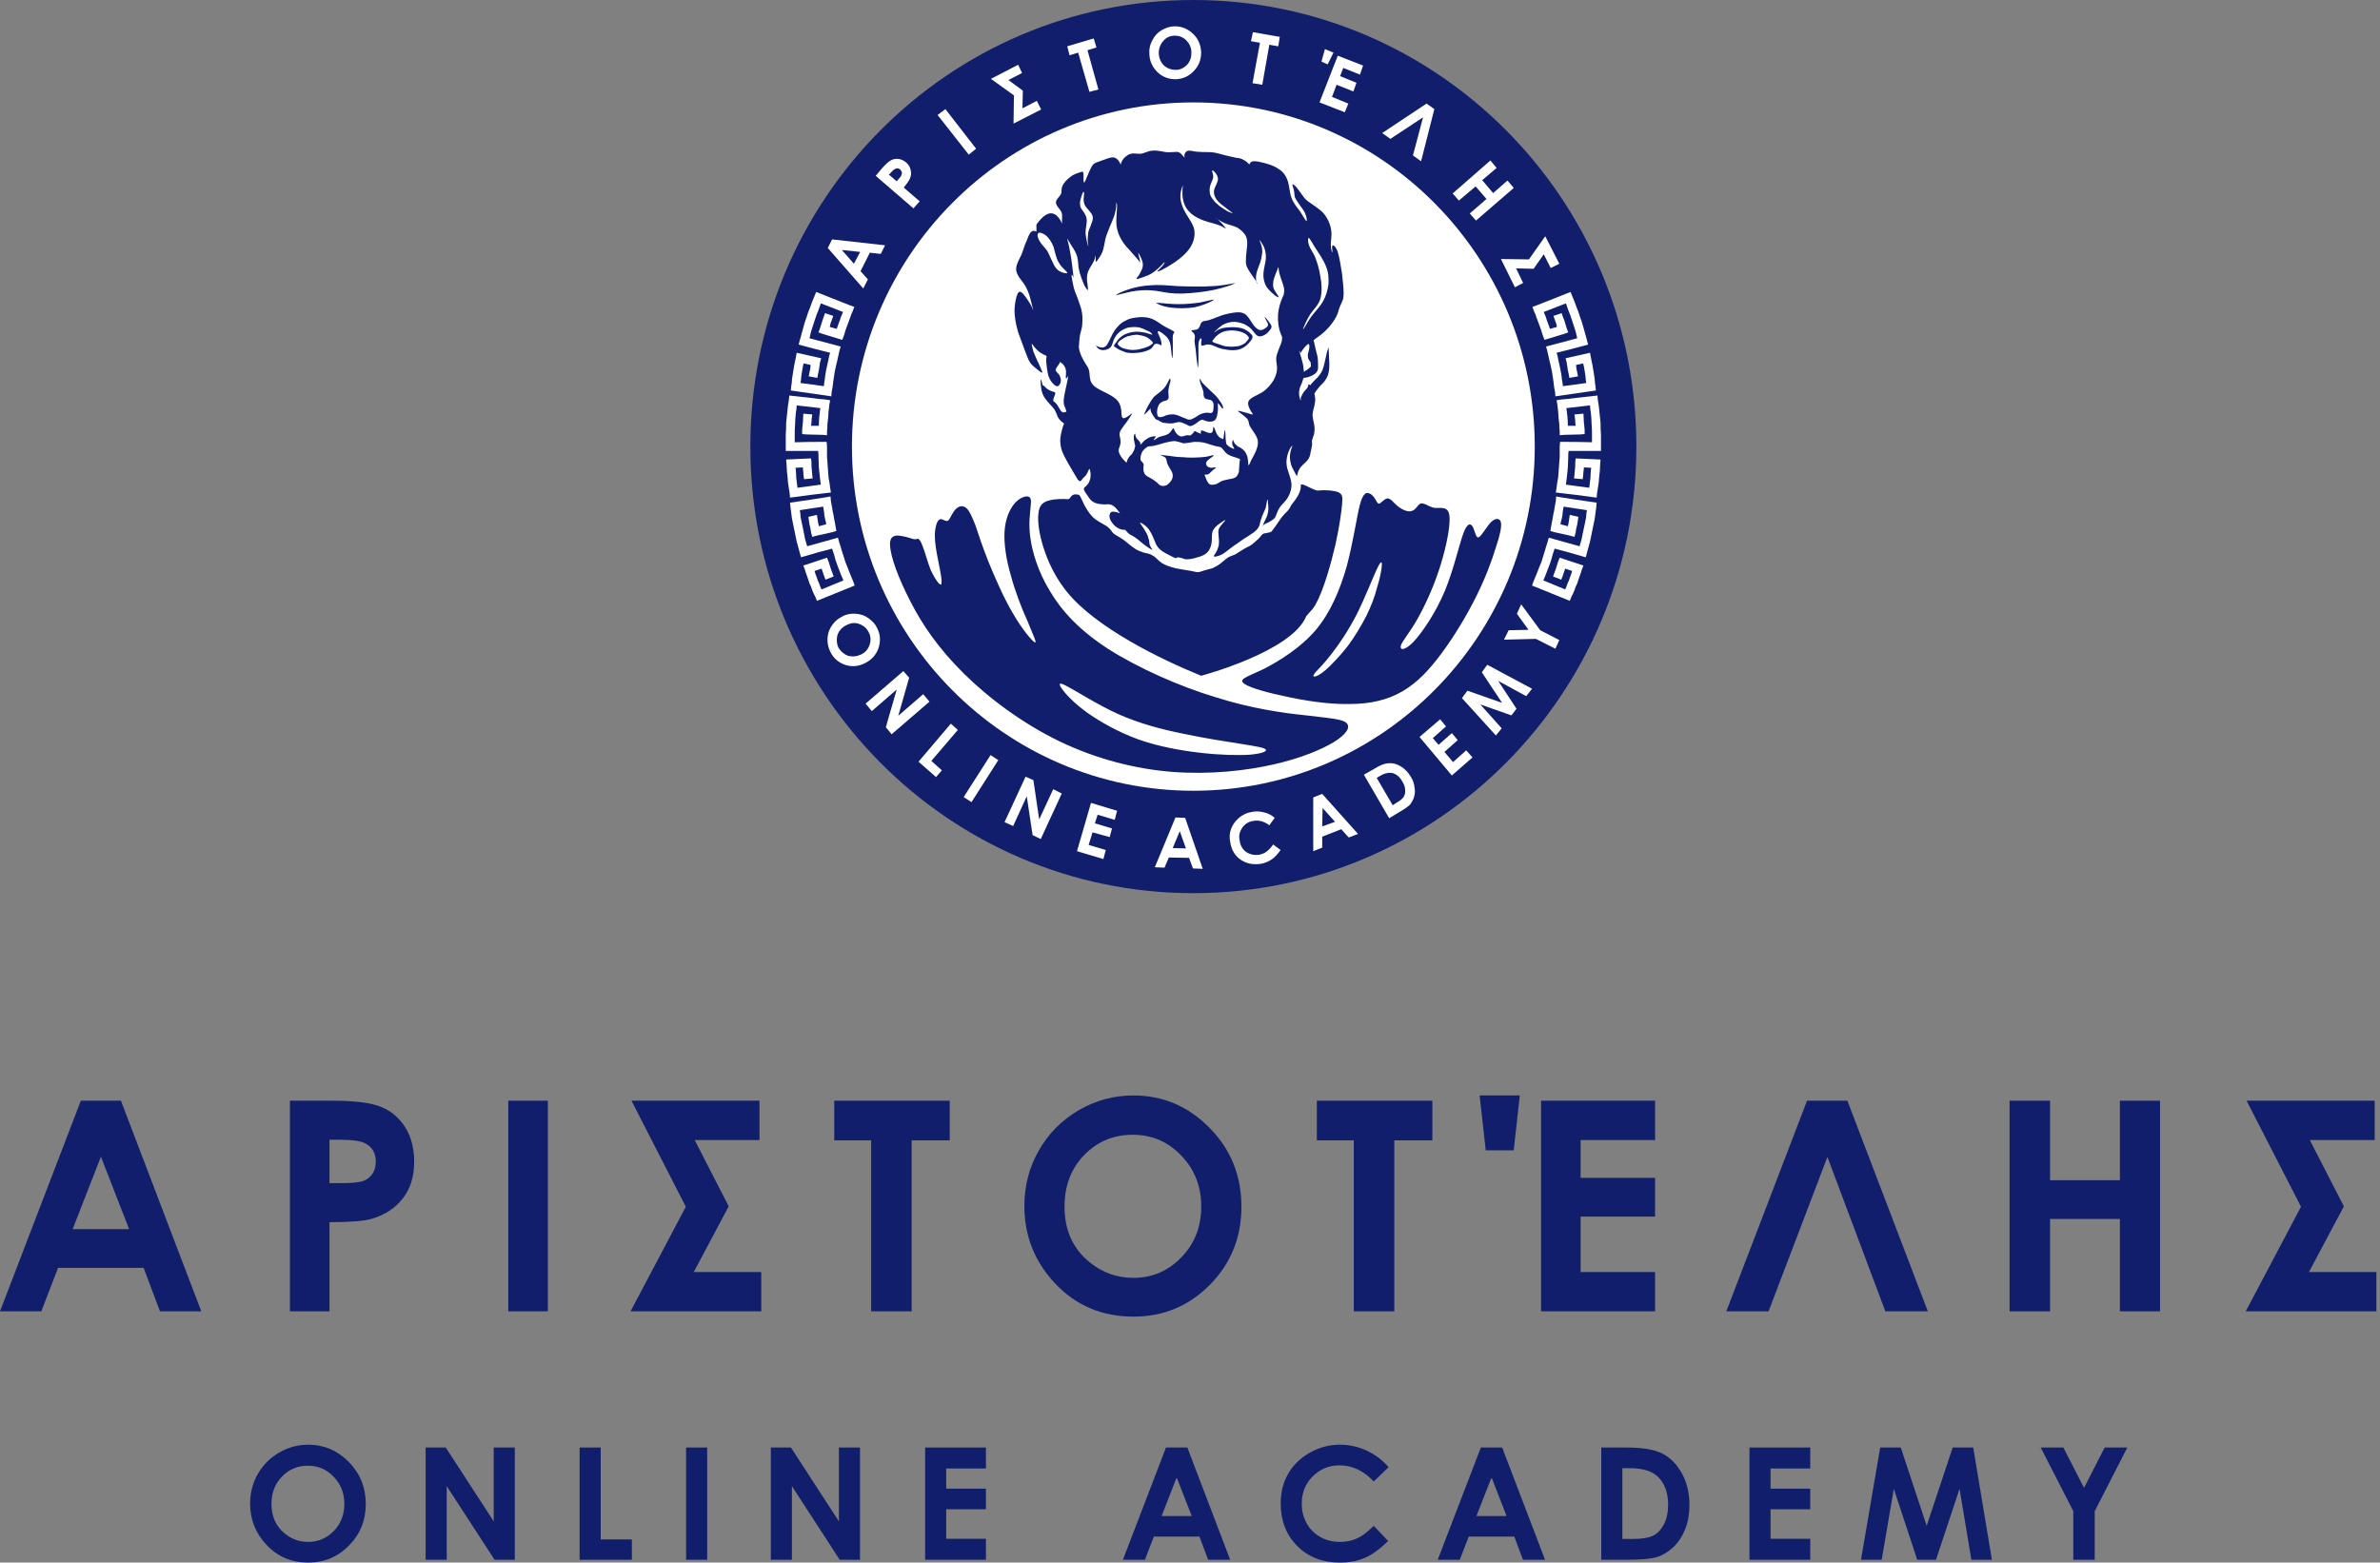 <svg width="166" height="109" viewBox="0 0 166 109" fill="none" xmlns="http://www.w3.org/2000/svg">
<rect x="0" y="0" width="166" height="109" fill="#808080" stroke="none"/>
<path d="M83.234 57.023C97.406 57.023 108.895 45.44 108.895 31.152C108.895 16.864 97.406 5.281 83.234 5.281C69.062 5.281 57.574 16.864 57.574 31.152C57.574 45.44 69.062 57.023 83.234 57.023Z" fill="white"/>
<path fill-rule="evenodd" clip-rule="evenodd" d="M83.234 0C100.288 0 114.133 13.935 114.133 31.152C114.133 48.346 100.288 62.304 83.234 62.304C66.157 62.304 52.335 48.346 52.335 31.152C52.335 13.935 66.157 0 83.234 0ZM83.234 7.144C96.375 7.144 107.047 17.903 107.047 31.152C107.047 44.401 96.375 55.16 83.234 55.16C70.093 55.16 59.421 44.401 59.421 31.152C59.421 17.903 70.093 7.144 83.234 7.144Z" fill="#111E6C"/>
<path fill-rule="evenodd" clip-rule="evenodd" d="M76.421 24.063C76.421 24.063 76.475 24.173 76.557 24.283C76.666 24.365 76.825 24.448 76.988 24.42C77.152 24.42 77.342 24.338 77.451 24.228C77.533 24.145 77.56 24.063 77.615 23.898C77.669 23.706 77.778 23.459 77.969 23.267C78.132 23.079 78.4 22.942 78.645 22.859C78.918 22.805 79.19 22.805 79.408 22.832C79.648 22.887 79.839 22.969 79.975 23.052C80.138 23.102 80.248 23.184 80.302 23.239C80.356 23.294 80.384 23.349 80.356 23.349C80.329 23.349 80.22 23.294 80.084 23.267C79.948 23.212 79.757 23.184 79.571 23.157C79.353 23.13 79.135 23.13 78.89 23.184C78.645 23.239 78.4 23.322 78.237 23.459C78.05 23.596 77.914 23.761 77.86 23.871C77.778 23.981 77.669 24.09 77.696 24.145C77.724 24.173 77.86 24.283 77.969 24.338C78.105 24.42 78.318 24.502 78.536 24.585C78.754 24.635 79.081 24.635 79.353 24.608C79.626 24.585 79.948 24.502 80.166 24.393C80.411 24.283 80.438 24.063 80.547 24.008C80.656 23.953 80.738 23.981 80.792 24.008C80.874 24.008 80.928 24.063 80.956 24.09C81.01 24.09 81.01 24.09 81.01 23.981C81.01 23.898 80.983 23.733 80.901 23.541C80.819 23.349 80.683 23.102 80.792 23.102C80.874 23.079 81.142 23.294 81.36 23.486C81.55 23.706 81.632 23.898 81.659 24.2C81.85 26.168 81.795 23.816 81.795 23.541C81.795 23.294 81.877 23.239 81.904 23.184C81.904 23.13 81.85 23.102 81.714 23.024C81.605 22.969 81.387 22.859 81.142 22.722C80.901 22.557 80.629 22.365 80.384 22.255C80.111 22.145 79.893 22.118 79.571 22.118C79.244 22.145 78.836 22.173 78.509 22.365C78.182 22.503 77.914 22.805 77.724 23.079C77.533 23.377 77.424 23.679 77.315 23.871C77.206 24.09 77.124 24.173 76.988 24.228C76.852 24.255 76.689 24.228 76.584 24.173C76.475 24.145 76.421 24.063 76.421 24.063ZM94.828 35.285C94.61 36.191 94.369 37.861 93.933 39.499C93.47 41.115 92.821 42.703 91.759 43.962C90.701 45.197 89.235 46.099 88.178 46.648C87.115 47.165 86.466 47.33 86.684 47.605C86.902 47.879 88.041 48.236 89.453 48.533C90.892 48.863 92.603 49.138 94.097 49.11C95.563 49.11 96.784 48.836 97.842 48.209C98.872 47.605 99.716 46.703 100.583 45.522C101.455 44.346 102.322 42.895 102.976 41.582C103.625 40.268 104.06 39.092 104.333 38.186C104.632 37.312 104.741 36.735 104.687 36.438C104.605 36.136 104.333 36.108 104.006 36.41C103.706 36.708 103.352 37.367 103.139 37.477C102.948 37.559 102.894 37.12 102.758 36.818C102.622 36.516 102.376 36.383 102.077 37.175C101.782 37.971 101.4 39.692 100.774 41.225C100.125 42.758 99.199 44.126 98.577 44.785C97.951 45.417 97.624 45.362 97.706 45.032C97.814 44.703 98.305 44.154 98.822 43.252C99.335 42.351 99.907 41.142 100.343 39.829C100.774 38.543 101.074 37.175 101.101 36.41C101.155 35.642 100.91 35.477 100.665 35.449C100.447 35.394 100.179 35.477 99.907 35.394C99.635 35.312 99.308 35.065 99.09 35.12C98.877 35.202 98.768 35.559 98.468 35.642C98.196 35.751 97.76 35.532 97.46 35.285C97.165 35.037 97.002 34.767 96.784 34.767C96.593 34.767 96.376 35.037 96.239 35.12C96.103 35.175 96.049 35.037 95.94 34.85C95.835 34.658 95.672 34.465 95.481 34.41C95.291 34.328 95.046 34.41 94.828 35.285ZM96.049 39.664C95.754 40.296 95.209 41.692 94.637 42.84C94.042 43.989 93.416 44.923 92.876 45.605C92.358 46.291 91.922 46.703 91.732 46.918C91.541 47.165 91.596 47.193 91.705 47.193C91.841 47.165 92.059 47.083 92.467 46.73C92.876 46.373 93.47 45.742 93.988 45.087C94.501 44.401 94.936 43.664 95.291 42.978C95.645 42.268 95.89 41.609 96.049 40.978C96.239 40.378 96.348 39.829 96.376 39.499C96.403 39.175 96.348 39.037 96.049 39.664ZM71.886 35.312C71.859 35.779 71.723 36.438 71.859 37.477C71.995 38.488 72.399 39.884 73.243 41.252C74.056 42.621 75.277 43.962 77.315 45.28C79.38 46.593 82.258 47.879 84.809 48.643C87.333 49.44 89.535 49.742 91.11 49.902C92.685 50.094 93.606 50.149 93.906 50.424C94.233 50.726 93.906 51.22 93.035 51.764C92.168 52.286 90.756 52.886 88.827 53.325C86.875 53.764 84.428 54.039 81.823 53.847C79.217 53.655 76.448 52.941 73.892 51.709C71.341 50.478 68.954 48.698 67.215 46.973C65.45 45.225 64.31 43.554 63.493 41.939C62.653 40.323 62.109 38.818 62.081 38.049C62.027 37.312 62.517 37.312 62.898 37.394C63.307 37.449 63.575 37.587 63.765 37.614C63.929 37.642 63.956 37.559 64.038 37.587C64.12 37.614 64.228 37.751 64.365 38.131C64.528 38.543 64.691 39.202 64.932 39.802C65.204 40.378 65.558 40.873 65.64 40.763C65.749 40.625 65.586 39.856 65.45 39.175C65.313 38.488 65.204 37.889 65.204 37.394C65.204 36.873 65.313 36.465 65.45 36.301C65.586 36.136 65.749 36.246 65.885 36.301C66.021 36.355 66.103 36.383 66.212 36.218C66.321 36.053 66.453 35.724 66.671 35.504C66.861 35.312 67.133 35.23 67.379 35.422C67.597 35.587 67.787 36.026 68.028 36.626C68.246 37.257 68.491 38.049 68.927 39.147C69.385 40.268 70.011 41.719 70.665 42.813C71.314 43.934 71.995 44.73 72.186 44.813C72.345 44.895 72.05 44.264 71.668 43.335C71.26 42.433 70.801 41.252 70.502 40.131C70.175 39.01 70.011 37.916 70.066 37.065C70.12 36.218 70.393 35.587 70.719 35.175C71.042 34.767 71.45 34.603 71.668 34.63C71.913 34.658 71.941 34.877 71.886 35.312ZM74.492 47.907C75.173 48.264 76.557 49.165 78.023 49.824C79.489 50.478 81.064 50.89 82.585 51.192C84.106 51.517 85.595 51.737 86.63 51.902C87.633 52.066 88.178 52.149 88.287 52.286C88.368 52.423 88.014 52.561 87.197 52.643C86.385 52.698 85.082 52.671 83.67 52.506C82.286 52.341 80.765 52.066 79.38 51.572C77.969 51.055 76.716 50.341 75.794 49.687C74.9 49.028 74.356 48.451 74.083 48.071C73.811 47.687 73.811 47.522 74.492 47.907ZM74.464 34.822C74.138 34.795 73.625 34.795 73.189 34.905C72.78 35.01 72.481 35.202 72.426 35.834C72.345 36.465 72.535 37.532 72.889 38.516C73.243 39.527 73.756 40.461 74.41 41.28C76.448 43.801 81.01 46.016 83.779 47.138C83.779 47.138 90.102 45.467 91.11 42.978C91.192 42.895 91.246 42.813 91.328 42.73C91.464 42.593 91.596 42.433 91.732 42.213C92.304 41.225 92.821 39.367 93.144 37.994C93.443 36.626 93.552 35.751 93.606 35.202C93.661 34.658 93.634 34.465 93.334 34.328C93.035 34.218 92.467 34.163 91.977 34.218C91.65 34.273 90.701 33.559 90.729 33.861C90.756 34.52 90.102 35.12 90.02 35.312C89.943 35.477 89.862 35.587 89.753 35.697C89.235 36.191 89.181 36.465 88.691 37.065C88.636 37.175 88.15 37.175 88.069 37.257C87.987 37.312 87.932 37.422 87.796 37.559C87.66 37.696 87.469 37.861 87.333 37.971C87.197 38.076 87.115 38.104 86.902 38.214C86.684 38.323 86.385 38.543 86.139 38.68C85.894 38.79 85.731 38.818 85.595 38.927C85.436 39.037 85.272 39.202 85.082 39.339C84.918 39.472 84.728 39.554 84.564 39.637C84.401 39.692 84.237 39.719 84.051 39.774C83.888 39.829 83.67 39.911 83.534 39.911C83.425 39.911 83.371 39.884 83.098 39.829C82.826 39.774 82.367 39.719 81.986 39.637C81.578 39.527 81.251 39.422 81.01 39.257C80.765 39.092 80.629 38.873 80.411 38.763C80.22 38.625 80.002 38.598 79.757 38.543C79.544 38.461 79.272 38.378 79.081 38.214C78.863 38.076 78.672 37.889 78.454 37.724C78.237 37.559 77.996 37.422 77.805 37.312C77.642 37.202 77.56 37.12 77.506 37.01C77.424 36.928 77.397 36.845 77.152 36.68C76.934 36.543 76.53 36.355 76.23 36.081C75.958 35.806 75.767 35.477 75.631 35.23C75.522 34.983 75.44 34.822 75.386 34.712C75.331 34.603 75.304 34.548 75.25 34.52C74.628 34.356 74.71 34.85 74.464 34.822ZM72.753 26.882C72.808 26.882 72.917 27.047 73.08 27.157C73.243 27.267 73.461 27.322 73.543 27.349C73.652 27.404 73.597 27.459 73.57 27.564C73.516 27.674 73.461 27.839 73.461 27.976C73.489 28.003 73.516 28.003 73.543 28.031C73.734 28.196 73.811 28.36 73.892 28.498C73.974 28.635 74.029 28.745 74.165 28.772C74.219 28.772 74.301 28.745 74.383 28.717C74.356 28.58 74.301 28.443 74.247 28.333C74.192 28.196 74.165 28.058 74.219 27.674C74.274 27.322 74.437 26.69 74.519 26.196C74.464 26.305 74.41 26.388 74.383 26.388C74.301 26.443 74.356 26.196 74.356 25.953C74.356 25.733 74.274 25.541 74.11 25.377C74.056 25.322 73.974 25.294 73.92 25.239C73.92 25.267 73.92 25.267 73.92 25.294C73.865 25.431 73.679 25.624 73.652 25.733C73.597 25.843 73.652 25.898 73.734 25.981C73.811 26.058 73.92 26.168 73.947 26.305C74.001 26.415 74.001 26.553 73.974 26.69C73.92 26.8 73.865 26.937 73.761 26.937C73.679 26.965 73.57 26.882 73.461 26.772C73.352 26.663 73.243 26.525 73.134 26.251C73.053 25.981 72.998 25.569 72.971 25.239C72.971 25.075 72.971 24.937 72.998 24.827C72.753 24.718 72.535 24.608 72.372 24.448C72.131 24.228 71.995 23.981 71.968 23.981C71.941 23.981 71.995 24.255 72.077 24.53C72.186 24.8 72.317 25.102 72.454 25.377C72.562 25.651 72.699 25.898 72.699 25.981C72.671 26.035 72.535 25.926 72.372 25.788C72.213 25.651 71.995 25.514 71.832 25.267C71.695 25.047 71.587 24.718 71.45 24.365C71.314 23.981 71.151 23.569 71.015 23.184C70.906 22.805 70.829 22.475 70.801 22.173C70.747 21.843 70.747 21.518 70.801 21.162C70.851 20.832 70.933 20.503 71.042 20.393C71.178 20.283 71.314 20.42 71.478 20.64C71.668 20.887 71.859 21.189 71.968 21.409C72.05 21.596 72.077 21.706 72.05 21.569C72.022 21.464 71.941 21.107 71.859 20.805C71.777 20.475 71.641 20.173 71.505 19.93C71.369 19.711 71.205 19.519 71.069 19.326C70.96 19.134 70.851 18.942 70.878 18.722C70.878 18.507 71.015 18.233 71.096 18.068C71.178 17.876 71.26 17.766 71.314 17.574C71.396 17.381 71.45 17.107 71.614 16.782C71.723 16.535 71.859 15.931 72.267 16.15C72.322 16.178 72.267 15.684 72.295 15.656C73.134 14.48 73.706 14.782 74.083 15.606C74.056 15.386 74.083 15.221 74.083 15.084C74.083 14.919 74.056 14.809 73.947 14.645C73.815 14.48 73.625 14.26 73.652 14.1C73.652 13.908 73.892 13.743 73.974 13.578C74.083 13.414 74.001 13.249 74.083 13.029C74.165 12.782 74.41 12.512 74.682 12.32C74.927 12.128 75.2 12.073 75.331 12.018C75.495 11.963 75.549 11.935 75.577 12.128C75.577 12.347 75.549 12.782 75.631 12.727C75.713 12.645 75.903 12.073 76.067 11.771C76.203 11.469 76.285 11.414 76.475 11.331C76.693 11.249 76.988 11.144 77.233 11.061C77.478 10.979 77.615 10.951 77.778 11.006C77.942 11.089 78.105 11.276 78.159 11.496C78.187 11.359 78.264 11.194 78.346 11.089C78.454 10.951 78.591 10.869 78.7 10.787C78.836 10.732 78.945 10.704 79.081 10.704C79.217 10.704 79.38 10.732 79.544 10.732C79.68 10.704 79.784 10.677 79.921 10.622C80.057 10.567 80.22 10.512 80.384 10.512C80.547 10.485 80.738 10.512 80.928 10.54C81.119 10.567 81.278 10.622 81.496 10.622C81.714 10.622 81.959 10.595 82.122 10.595C82.286 10.622 82.367 10.704 82.531 10.896C82.558 10.924 82.612 10.979 82.64 11.006C82.612 10.979 82.612 10.924 82.612 10.869C82.585 10.787 82.667 10.649 82.717 10.595C82.799 10.512 82.88 10.512 83.044 10.512C83.207 10.54 83.425 10.595 83.697 10.595C83.97 10.622 84.265 10.595 84.537 10.622C84.809 10.649 85.082 10.732 85.381 10.814C85.676 10.896 86.003 10.951 86.221 11.006C86.439 11.034 86.548 11.034 86.766 11.171C86.875 11.222 87.011 11.331 87.143 11.469C87.17 11.414 87.197 11.359 87.224 11.331C87.333 11.222 87.551 11.222 87.905 11.304C88.287 11.386 88.799 11.524 89.153 11.771C89.535 11.99 89.725 12.32 89.834 12.677C89.943 13.029 89.943 13.441 90.079 13.798C90.211 14.182 90.484 14.48 90.701 14.782C90.892 15.084 91.055 15.386 91.11 15.414C91.164 15.468 91.164 15.249 91.083 15.029C91.028 14.809 90.865 14.59 90.701 14.37C90.565 14.155 90.402 13.963 90.32 13.771C90.266 13.606 90.293 13.441 90.238 13.249C90.211 13.084 90.102 12.864 90.157 12.864C90.211 12.837 90.402 13.002 90.565 13.249C90.756 13.469 90.892 13.771 91.192 14.018C91.519 14.26 91.95 14.507 92.276 14.837C92.603 15.194 92.794 15.661 92.849 16.068C92.903 16.452 92.821 16.754 92.821 17.056C92.821 17.354 92.903 17.628 92.93 17.601C92.957 17.574 92.876 17.244 92.93 17.139C92.985 17.056 93.171 17.189 93.307 17.574C93.416 17.931 93.525 18.562 93.606 19.107C93.661 19.656 93.716 20.123 93.716 20.448C93.716 20.777 93.661 20.942 93.579 21.107C93.525 21.244 93.443 21.381 93.389 21.573C93.334 21.761 93.28 21.981 93.089 22.283C92.93 22.557 92.631 22.914 92.331 23.184C92.086 23.404 91.814 23.569 91.623 23.733C91.705 24.145 91.868 24.772 91.895 24.882C91.922 24.992 91.95 25.651 91.922 25.761C91.895 25.898 91.786 26.063 91.568 26.168C91.382 26.278 91.083 26.36 90.919 26.36C90.892 26.415 90.892 26.47 90.865 26.525C90.81 26.745 90.701 26.91 90.647 27.102C90.593 27.322 90.593 27.569 90.647 27.729C90.674 27.894 90.729 27.921 90.729 27.921C90.756 27.921 90.701 27.839 90.729 27.729C90.783 27.591 90.865 27.459 90.947 27.322C91.055 27.212 91.164 27.102 91.219 26.992C91.246 26.882 91.246 26.772 91.328 26.827C91.355 26.855 91.355 26.855 91.382 26.882C91.437 26.8 91.491 26.745 91.541 26.69C91.677 26.553 91.732 26.47 91.868 26.36C91.977 26.223 92.14 26.063 92.249 25.788C92.358 25.514 92.413 25.129 92.494 24.827C92.549 24.53 92.631 24.31 92.658 24.255C92.685 24.2 92.658 24.338 92.685 24.608C92.685 24.91 92.74 25.349 92.712 25.678C92.685 26.035 92.603 26.278 92.467 26.47C92.358 26.663 92.195 26.8 92.059 26.937C91.922 27.102 91.786 27.267 91.677 27.459C91.732 27.701 91.759 27.921 91.705 28.141C91.677 28.388 91.568 28.635 91.546 28.91C91.546 29.18 91.65 29.482 91.677 29.729C91.705 29.976 91.677 30.168 91.65 30.305C91.596 30.47 91.541 30.575 91.519 30.685C91.491 30.795 91.519 30.877 91.519 31.015C91.491 31.18 91.464 31.344 91.409 31.564C91.382 31.756 91.328 31.948 91.192 32.108C91.055 32.273 90.865 32.41 90.729 32.575C90.62 32.713 90.538 32.877 90.511 33.015C90.484 33.124 90.484 33.207 90.429 33.179C90.402 33.124 90.32 32.987 90.238 32.822C90.157 32.658 90.052 32.493 90.025 32.301C89.971 32.081 89.943 31.811 89.998 31.591C90.025 31.372 90.129 31.18 90.129 31.097C90.157 31.042 90.102 31.097 90.025 31.207C89.943 31.344 89.834 31.564 89.78 31.811C89.725 32.054 89.698 32.328 89.78 32.658C89.862 32.96 90.025 33.344 90.075 33.697C90.102 34.053 89.998 34.41 89.834 34.685C89.698 34.932 89.48 35.12 89.317 35.312C89.181 35.504 89.099 35.697 89.045 35.834C88.99 35.971 88.963 36.081 88.881 36.163C88.772 36.273 88.609 36.355 88.477 36.438C88.341 36.493 88.232 36.543 88.15 36.598C88.096 36.653 88.069 36.735 88.069 36.68C88.096 36.653 88.123 36.516 88.205 36.355C88.287 36.191 88.395 35.998 88.423 35.806C88.477 35.614 88.477 35.422 88.45 35.202C88.45 35.015 88.423 34.822 88.395 34.85C88.368 34.905 88.341 35.175 88.287 35.394C88.232 35.587 88.15 35.697 88.096 35.861C88.014 36.026 87.96 36.218 87.905 36.383C87.878 36.543 87.851 36.68 87.769 36.79C87.715 36.9 87.606 37.01 87.469 37.12C87.361 37.202 87.224 37.285 87.065 37.394C86.875 37.504 86.657 37.642 86.33 37.889C85.976 38.104 85.572 38.461 85.272 38.653C84.946 38.818 84.755 38.845 84.673 38.818C84.619 38.79 84.701 38.708 84.782 38.598C84.864 38.461 84.946 38.268 85 38.076C85.027 37.889 85.027 37.669 85 37.449C85 37.257 84.946 37.065 85 36.928C85.055 36.763 85.191 36.626 85.3 36.493C85.409 36.383 85.49 36.273 85.436 36.273C85.381 36.301 85.191 36.438 85 36.571C84.809 36.708 84.646 36.873 84.564 37.092C84.51 37.312 84.537 37.587 84.51 37.834C84.483 38.076 84.401 38.268 84.292 38.433C84.188 38.571 84.079 38.653 83.915 38.735C83.752 38.818 83.534 38.873 83.343 38.927C83.234 38.955 83.153 38.982 83.098 38.982C83.016 39.01 82.935 39.01 82.853 39.01C82.799 39.01 82.744 39.01 82.667 39.01C82.585 38.982 82.504 38.955 82.422 38.927C82.313 38.9 82.177 38.873 82.122 38.873C82.068 38.9 82.068 38.955 81.986 38.927C81.877 38.9 81.686 38.79 81.469 38.68C81.251 38.571 81.01 38.433 80.847 38.268C80.683 38.104 80.602 37.916 80.52 37.696C80.438 37.504 80.356 37.285 80.248 37.12C80.166 36.955 80.057 36.818 79.893 36.68C79.734 36.543 79.517 36.41 79.517 36.493C79.544 36.543 79.762 36.818 79.893 37.065C80.057 37.312 80.084 37.504 80.138 37.669C80.166 37.861 80.166 37.998 80.248 38.131C80.302 38.268 80.438 38.378 80.356 38.351C80.275 38.323 80.03 38.159 79.839 38.021C79.653 37.889 79.517 37.751 79.38 37.642C79.244 37.532 79.108 37.449 78.972 37.367C78.836 37.312 78.727 37.23 78.645 37.147C78.591 37.092 78.536 37.01 78.509 36.982C78.482 36.955 78.454 36.955 78.373 36.955C78.296 36.955 78.132 36.928 77.942 36.818C77.751 36.708 77.56 36.493 77.451 36.273C77.342 36.053 77.37 35.806 77.506 35.724C77.615 35.642 77.833 35.724 77.969 35.751C78.105 35.806 78.132 35.834 78.078 35.751C78.023 35.669 77.86 35.449 77.724 35.34C77.56 35.202 77.397 35.175 77.288 35.175C77.152 35.175 77.043 35.202 76.879 35.175C76.693 35.175 76.421 35.12 76.257 35.015C76.067 34.905 75.985 34.767 75.876 34.603C75.767 34.438 75.631 34.273 75.604 34.163C75.577 34.053 75.631 33.999 75.74 33.916C75.822 33.834 75.931 33.724 75.985 33.564C76.067 33.399 76.067 33.207 76.067 33.015C76.04 32.85 76.012 32.685 75.985 32.713C75.931 32.74 75.876 32.932 75.794 33.07C75.713 33.207 75.631 33.262 75.549 33.344C75.468 33.426 75.413 33.536 75.363 33.564C75.309 33.587 75.254 33.536 75.173 33.454C75.118 33.344 75.009 33.207 74.927 33.042C74.819 32.85 74.682 32.63 74.492 32.301C74.301 31.948 74.029 31.509 73.974 31.042C73.897 30.58 74.029 30.113 74.138 29.756C74.165 29.674 74.192 29.591 74.219 29.537C74.083 29.454 73.92 29.317 73.815 29.152C73.706 28.965 73.679 28.745 73.516 28.525C73.325 28.278 73.053 28.031 72.889 27.784C72.726 27.569 72.671 27.349 72.617 27.074C72.59 26.827 72.562 26.498 72.59 26.47C72.617 26.443 72.671 26.663 72.726 26.882H72.753ZM83.942 27.404C83.942 27.294 83.888 27.184 83.834 27.02C83.779 26.882 83.725 26.745 83.697 26.635C83.67 26.498 83.67 26.415 83.697 26.415C83.697 26.415 83.752 26.525 83.834 26.663C83.915 26.772 84.079 26.91 84.237 27.074C84.401 27.239 84.591 27.404 84.755 27.564C84.891 27.701 85 27.839 85.082 27.976C85.191 28.113 85.272 28.278 85.3 28.36C85.327 28.47 85.3 28.498 85.272 28.498C85.218 28.47 85.163 28.388 85.109 28.305C85.055 28.223 85 28.168 84.946 28.113C84.946 28.278 84.946 28.443 84.946 28.635C84.918 28.827 84.891 29.125 84.755 29.289C84.619 29.427 84.401 29.427 84.237 29.399C84.079 29.372 83.997 29.317 83.915 29.289C83.834 29.262 83.779 29.289 83.643 29.372C83.507 29.482 83.289 29.646 83.125 29.701C82.989 29.756 82.907 29.701 82.771 29.619C82.635 29.564 82.476 29.482 82.34 29.454C82.204 29.427 82.095 29.454 82.013 29.482C81.904 29.509 81.795 29.537 81.632 29.537C81.469 29.537 81.251 29.509 81.092 29.482C80.956 29.427 80.874 29.372 80.792 29.317C80.683 29.289 80.574 29.235 80.52 29.125C80.329 28.855 80.22 28.662 80.248 28.47C80.22 28.498 80.22 28.498 80.193 28.553C80.138 28.608 80.03 28.717 79.948 28.8C79.866 28.882 79.812 28.937 79.812 28.882C79.839 28.827 79.893 28.662 80.002 28.443C80.138 28.223 80.275 27.921 80.493 27.674C80.738 27.459 81.01 27.294 81.196 27.074C81.387 26.855 81.496 26.58 81.55 26.47C81.605 26.36 81.659 26.415 81.632 26.608C81.578 26.8 81.469 27.129 81.496 27.431C81.496 27.729 81.605 27.894 81.196 27.976C81.092 28.003 80.983 28.058 80.874 28.168C80.792 28.278 80.738 28.443 80.71 28.608C80.683 28.8 80.71 28.992 80.792 29.07C80.874 29.125 81.01 29.097 81.174 29.042C81.332 28.965 81.496 28.91 81.686 28.91C81.877 28.882 82.068 28.937 82.258 29.019C82.476 29.097 82.69 29.207 82.853 29.262C83.016 29.289 83.098 29.262 83.234 29.18C83.371 29.125 83.507 29.019 83.643 28.937C83.779 28.855 83.915 28.827 84.051 28.8C84.156 28.772 84.237 28.8 84.346 28.8C84.428 28.827 84.537 28.827 84.591 28.717C84.646 28.608 84.646 28.36 84.646 28.223C84.564 27.591 83.915 28.168 83.942 27.404ZM87.088 32.465C87.115 32.438 87.197 32.301 87.252 32.136C87.333 32.003 87.388 31.866 87.469 31.729C87.551 31.591 87.633 31.399 87.687 31.207C87.742 31.015 87.769 30.795 87.687 30.575C87.606 30.36 87.442 30.141 87.333 29.976C87.224 29.811 87.143 29.701 87.115 29.564C87.088 29.454 87.115 29.317 86.902 29.125C86.711 28.937 86.303 28.69 86.357 28.662C86.439 28.635 86.984 28.827 87.224 28.882C87.469 28.965 87.388 28.882 87.252 28.69C87.143 28.498 86.984 28.196 87.088 27.976C87.224 27.729 87.66 27.591 88.014 27.376C88.368 27.157 88.636 26.827 88.827 26.525C88.99 26.223 89.072 25.953 89.072 25.678C89.072 25.431 88.99 25.184 89.017 24.937C89.045 24.69 89.181 24.42 89.263 24.173C89.371 23.953 89.426 23.761 89.426 23.514C89.344 23.349 89.29 23.184 89.235 22.997C89.126 22.585 89.099 22.063 89.181 21.624C89.263 21.162 89.426 20.805 89.535 20.558C89.589 20.283 89.589 20.123 89.48 19.821C89.399 19.546 89.208 19.134 89.181 18.722C89.181 18.695 89.181 18.667 89.153 18.64C89.126 18.75 89.072 18.86 89.017 18.997C88.908 19.271 88.799 19.546 88.799 19.766C88.772 19.985 88.827 20.146 88.936 20.31C89.017 20.448 89.126 20.612 89.181 20.695C89.208 20.777 89.153 20.75 88.963 20.64C88.799 20.503 88.527 20.283 88.341 20.013C88.178 19.738 88.096 19.409 88.123 19.052C88.15 18.722 88.259 18.37 88.287 18.068C88.314 17.766 88.259 17.546 88.205 17.354C88.15 17.189 88.096 17.084 88.014 16.974C87.96 16.864 87.878 16.754 87.851 16.754C87.851 16.782 87.905 16.919 87.96 17.056C88.014 17.217 88.041 17.409 88.041 17.601C88.014 17.793 87.987 18.013 87.905 18.288C87.823 18.535 87.687 18.832 87.633 19.079C87.578 19.354 87.606 19.573 87.633 19.711C87.687 19.821 87.742 19.848 87.66 19.711C87.578 19.546 87.361 19.244 87.224 19.052C87.088 18.832 87.038 18.777 86.984 18.645C86.929 18.535 86.875 18.37 86.902 18.095C86.902 17.821 86.957 17.464 86.984 17.162C87.011 16.864 86.984 16.645 86.875 16.425C86.739 16.205 86.521 16.013 86.303 15.876C86.058 15.766 85.84 15.711 85.595 15.633C85.354 15.551 85.136 15.414 84.973 15.331C84.837 15.249 84.782 15.194 84.837 15.221C84.891 15.276 85.027 15.386 85.163 15.523C85.3 15.656 85.381 15.793 85.436 15.848C85.518 15.931 85.518 15.958 85.49 15.931C85.436 15.931 85.327 15.848 85.163 15.766C85.027 15.711 84.837 15.633 84.51 15.551C84.21 15.468 83.806 15.359 83.425 15.139C83.044 14.919 82.717 14.59 82.585 14.178C82.449 13.798 82.449 13.331 82.504 12.919C82.476 13.002 82.449 13.084 82.422 13.139C82.286 13.578 82.313 13.935 82.422 14.26C82.531 14.617 82.744 14.947 82.935 15.249C83.125 15.551 83.289 15.821 83.316 16.178C83.343 16.535 83.234 16.974 82.935 17.381C82.608 17.821 82.068 18.233 81.605 18.507C81.169 18.777 80.819 18.942 80.738 18.942C80.656 18.942 80.847 18.805 80.983 18.645C81.142 18.507 81.223 18.343 81.223 18.315C81.223 18.26 81.142 18.343 81.01 18.507C80.847 18.645 80.656 18.86 80.438 18.997C80.22 19.162 79.975 19.244 79.757 19.326C79.571 19.381 79.38 19.464 79.299 19.464C79.244 19.436 79.299 19.354 79.408 19.244C79.489 19.107 79.598 18.915 79.675 18.722C79.73 18.535 79.73 18.343 79.648 18.15C79.571 17.931 79.435 17.683 79.408 17.656C79.353 17.628 79.435 17.821 79.462 17.985C79.517 18.15 79.517 18.288 79.517 18.315C79.517 18.343 79.517 18.288 79.38 18.123C79.244 17.958 78.999 17.683 78.754 17.409C78.509 17.162 78.291 16.892 78.132 16.562C77.969 16.26 77.86 15.876 77.86 15.468C77.86 15.056 77.914 14.59 77.914 14.315C77.887 14.233 77.887 14.155 77.86 14.1C77.86 14.288 77.86 14.507 77.805 14.7C77.724 15.194 77.424 15.711 77.288 16.123C77.124 16.507 77.07 16.754 77.043 16.974C76.988 17.189 76.961 17.409 76.879 17.601C76.798 17.793 76.666 17.985 76.584 18.095C76.503 18.233 76.448 18.315 76.421 18.205C76.421 18.095 76.421 17.821 76.421 17.793C76.421 17.766 76.394 18.013 76.285 18.233C76.176 18.452 76.012 18.667 75.903 18.915C75.822 19.134 75.794 19.354 75.822 19.628C75.849 19.876 75.903 20.146 75.876 20.228C75.876 20.283 75.767 20.146 75.658 19.958C75.577 19.793 75.495 19.573 75.413 19.354C75.331 19.134 75.277 18.915 75.222 18.64C75.2 18.37 75.2 18.04 75.064 17.711C74.927 17.381 74.682 17.084 74.492 16.727C74.492 16.7 74.464 16.672 74.437 16.645C74.764 17.903 74.873 19.354 74.873 19.354C74.601 18.777 74.819 19.711 74.846 19.848C74.9 20.173 75.036 20.503 75.173 20.832C75.277 21.162 75.413 21.464 75.468 21.816C75.522 22.145 75.495 22.53 75.468 22.805C75.413 23.079 75.359 23.212 75.331 23.349C75.304 23.486 75.304 23.596 75.277 23.788C75.277 23.926 75.25 24.063 75.25 24.2C75.25 24.31 75.277 24.393 75.304 24.502C75.44 24.992 75.713 25.349 75.876 25.624C76.012 25.898 75.985 26.086 76.012 26.305C76.04 26.525 76.094 26.8 76.475 27.047C76.879 27.322 77.642 27.564 77.969 27.976C78.291 28.388 78.182 28.937 78.264 29.097C78.346 29.289 78.618 29.07 78.781 28.965C78.945 28.827 78.999 28.8 78.918 28.937C78.808 29.097 78.591 29.454 78.4 29.674C78.237 29.921 78.132 30.031 78.105 30.168C78.05 30.278 78.105 30.443 78.132 30.575C78.159 30.74 78.182 30.877 78.132 31.015C78.105 31.152 78.023 31.289 78.023 31.427C78.023 31.564 78.105 31.701 78.182 31.838C78.291 32.003 78.427 32.136 78.509 32.218C78.536 32.246 78.563 32.273 78.563 32.273C78.591 32.246 78.591 32.191 78.618 32.136C78.645 32.031 78.7 31.948 78.781 31.838C78.863 31.756 78.972 31.674 79.026 31.536C79.108 31.427 79.135 31.289 79.163 31.18C79.19 31.07 79.163 31.015 79.135 30.932C79.135 30.85 79.108 30.74 79.081 30.658C79.081 30.548 79.081 30.47 79.081 30.388C79.108 30.305 79.163 30.25 79.163 30.25C79.19 30.25 79.19 30.333 79.19 30.388C79.217 30.443 79.244 30.498 79.272 30.575C79.353 30.658 79.462 30.768 79.517 30.85C79.571 30.932 79.517 31.042 79.544 31.015C79.594 30.987 79.675 30.877 79.812 30.74C79.948 30.63 80.111 30.525 80.22 30.498C80.356 30.443 80.438 30.443 80.493 30.443C80.574 30.415 80.602 30.415 80.602 30.47C80.602 30.498 80.547 30.575 80.493 30.63C80.465 30.685 80.465 30.713 80.465 30.713C80.465 30.713 80.465 30.713 80.547 30.658C80.629 30.63 80.738 30.525 80.819 30.498C80.901 30.443 80.956 30.47 81.06 30.415C81.196 30.388 81.414 30.333 81.55 30.223C81.686 30.086 81.795 29.893 81.823 29.866C81.877 29.866 81.904 30.003 81.986 30.141C82.068 30.278 82.204 30.415 82.367 30.443C82.504 30.47 82.69 30.36 82.799 30.36C82.907 30.333 82.962 30.415 83.044 30.36C83.125 30.333 83.234 30.168 83.289 30.113C83.343 30.058 83.343 30.058 83.425 30.113C83.479 30.141 83.588 30.195 83.67 30.223C83.752 30.25 83.779 30.278 83.779 30.278C83.779 30.278 83.752 30.25 83.752 30.195C83.752 30.168 83.752 30.086 83.779 30.058C83.779 30.031 83.779 30.003 83.942 30.058C84.074 30.113 84.346 30.25 84.483 30.195C84.619 30.141 84.619 29.893 84.619 29.811C84.619 29.729 84.673 29.784 84.728 29.921C84.782 30.086 84.864 30.305 84.973 30.415C85.055 30.525 85.136 30.552 85.191 30.58C85.245 30.603 85.272 30.63 85.3 30.63C85.327 30.63 85.327 30.603 85.354 30.443C85.381 30.278 85.409 29.976 85.436 30.003C85.463 30.058 85.486 30.415 85.486 30.63C85.513 30.85 85.513 30.932 85.567 31.015C85.649 31.07 85.731 31.18 85.867 31.234C85.976 31.289 86.085 31.344 86.085 31.289C86.085 31.262 85.976 31.125 85.949 30.987C85.922 30.877 85.976 30.713 86.003 30.685C86.031 30.685 86.031 30.795 86.085 30.877C86.139 30.987 86.248 31.07 86.357 31.152C86.493 31.207 86.63 31.289 86.766 31.427C86.875 31.536 86.952 31.701 87.006 31.866C87.034 32.031 87.061 32.163 87.061 32.328C87.061 32.383 87.088 32.438 87.088 32.493C87.088 32.493 87.088 32.493 87.088 32.465ZM90.62 24.53C90.674 24.69 90.729 24.827 90.756 24.937C90.838 25.239 90.919 25.486 90.919 25.761C90.947 25.816 90.947 25.871 90.947 25.953C91.001 25.898 91.055 25.843 91.137 25.816C91.273 25.706 91.409 25.624 91.437 25.541C91.437 25.459 91.409 25.349 91.409 25.239H91.382C91.355 25.184 91.301 25.102 91.246 25.02C91.219 24.937 91.219 24.827 91.219 24.718C91.246 24.608 91.273 24.502 91.301 24.393C91.328 24.283 91.328 24.173 91.328 24.09C91.328 24.063 91.301 24.036 91.246 23.981C91.137 24.09 91.028 24.173 90.947 24.283C90.81 24.448 90.729 24.608 90.701 24.635C90.647 24.635 90.674 24.502 90.647 24.475C90.647 24.448 90.647 24.475 90.62 24.53ZM80.057 31.152C79.975 31.207 79.839 31.289 79.757 31.399C79.598 31.564 79.544 31.838 79.544 32.003C79.544 32.163 79.648 32.191 79.703 32.273C79.757 32.328 79.784 32.41 79.757 32.52C79.757 32.658 79.73 32.795 79.784 32.932C79.812 33.07 79.948 33.207 80.138 33.289C80.302 33.399 80.493 33.481 80.602 33.587C80.738 33.669 80.819 33.806 80.928 33.861C81.064 33.916 81.223 33.916 81.387 33.834C81.55 33.724 81.714 33.532 81.768 33.372C81.823 33.179 81.795 33.015 81.714 32.877C81.632 32.713 81.523 32.575 81.469 32.438C81.387 32.328 81.387 32.191 81.36 32.081C81.332 31.976 81.305 31.921 81.196 31.866C81.064 31.784 80.874 31.729 80.928 31.729C81.01 31.729 81.332 31.784 81.659 31.811C81.959 31.866 82.286 31.893 82.531 31.893C82.771 31.921 82.962 31.921 83.234 31.921C83.507 31.921 83.834 31.893 84.101 31.866C84.401 31.811 84.619 31.729 84.646 31.756C84.673 31.784 84.537 31.893 84.401 31.976C84.265 32.081 84.156 32.163 84.129 32.273C84.101 32.383 84.156 32.493 84.237 32.548C84.346 32.63 84.455 32.63 84.564 32.63C84.673 32.603 84.782 32.575 84.809 32.603C84.809 32.63 84.701 32.713 84.564 32.822C84.455 32.932 84.319 33.07 84.237 33.097C84.129 33.124 84.024 33.07 84.024 33.124C84.024 33.179 84.101 33.344 84.156 33.481C84.237 33.642 84.292 33.752 84.428 33.806C84.537 33.834 84.728 33.806 84.864 33.752C85.027 33.669 85.163 33.559 85.354 33.509C85.545 33.454 85.785 33.426 86.003 33.372C86.194 33.317 86.33 33.207 86.412 32.905C86.439 32.63 86.439 32.246 86.493 32.031C86.466 32.031 86.466 32.031 86.439 32.003C86.248 31.921 86.003 31.866 85.813 31.784C85.622 31.701 85.518 31.619 85.436 31.509C85.327 31.399 85.272 31.289 85.163 31.207C85.055 31.152 84.891 31.152 84.701 31.097C84.483 31.042 84.21 30.932 83.97 30.877C83.725 30.823 83.507 30.823 83.289 30.823C83.071 30.85 82.88 30.905 82.744 30.905C82.585 30.932 82.504 30.932 82.394 30.877C82.286 30.85 82.149 30.795 81.931 30.768C81.741 30.768 81.496 30.823 81.278 30.877C81.064 30.932 80.847 31.015 80.683 31.042C80.547 31.097 80.411 31.097 80.302 31.125C80.22 31.125 80.138 31.125 80.057 31.152ZM77.778 13.935C77.778 13.963 77.778 13.963 77.778 13.99C77.778 13.963 77.778 13.963 77.778 13.935ZM90.892 22.914C90.947 22.777 91.137 22.31 91.382 21.926C91.623 21.573 91.95 21.299 92.086 20.86C92.222 20.393 92.195 19.793 92.086 19.244C92.004 18.695 91.841 18.233 91.705 17.876C91.541 17.546 91.382 17.354 91.301 17.111C91.219 16.892 91.219 16.617 91.273 16.59C91.328 16.59 91.464 16.837 91.677 17.189C91.922 17.574 92.276 18.068 92.467 18.535C92.658 18.969 92.685 19.381 92.658 19.821C92.603 20.255 92.467 20.695 92.276 21.024C92.086 21.354 91.868 21.573 91.65 21.843C91.437 22.091 91.246 22.393 91.11 22.64C90.974 22.859 90.865 23.052 90.892 22.914ZM77.805 13.99V14.018V13.99ZM77.805 14.018H77.833C77.833 14.045 77.86 14.073 77.86 14.1C77.86 14.073 77.833 14.045 77.833 14.018H77.805ZM72.917 16.398C72.671 16.233 72.454 16.178 72.399 16.288C72.317 16.398 72.399 16.645 72.535 16.864C72.671 17.084 72.889 17.272 73.053 17.519C73.189 17.766 73.298 18.068 73.434 18.315C73.543 18.59 73.679 18.777 73.892 18.915C74.138 19.052 74.464 19.107 74.437 19.024C74.41 18.915 74.056 18.695 73.865 18.343C73.652 18.013 73.597 17.601 73.489 17.244C73.352 16.864 73.134 16.562 72.917 16.398ZM75.604 13.606C75.604 13.743 75.549 13.935 75.604 14.127C75.631 14.288 75.74 14.453 75.876 14.59C76.012 14.755 76.148 14.892 76.203 15.056C76.257 15.221 76.203 15.414 76.121 15.606C76.067 15.793 75.958 15.986 75.903 16.205C75.876 16.452 75.849 16.727 75.876 16.919C75.903 17.111 75.931 17.244 75.876 17.111C75.849 17.002 75.74 16.617 75.713 16.26C75.713 15.903 75.822 15.578 75.794 15.304C75.767 15.029 75.631 14.864 75.522 14.7C75.413 14.562 75.331 14.453 75.331 14.233C75.304 14.045 75.413 13.743 75.468 13.578C75.522 13.414 75.549 13.386 75.577 13.386C75.604 13.414 75.631 13.469 75.604 13.606ZM84.537 11.908C84.537 11.963 84.619 12.182 84.619 12.32C84.619 12.485 84.537 12.594 84.483 12.755C84.401 12.919 84.346 13.166 84.374 13.386C84.374 13.578 84.483 13.771 84.619 13.935C84.728 14.1 84.891 14.233 85.055 14.37C85.245 14.507 85.463 14.645 85.649 14.755C85.84 14.837 85.976 14.892 85.976 14.864C85.949 14.837 85.785 14.727 85.545 14.535C85.327 14.37 85.027 14.15 84.864 13.935C84.701 13.688 84.646 13.496 84.673 13.304C84.701 13.111 84.809 12.947 84.864 12.809C84.918 12.672 84.973 12.54 84.946 12.43C84.918 12.292 84.864 12.155 84.755 12.045C84.673 11.935 84.564 11.853 84.537 11.908ZM80.901 21.134C81.196 21.162 81.714 21.216 82.231 21.216C82.744 21.216 83.261 21.162 83.67 21.107C84.079 21.024 84.401 20.942 84.537 20.914C84.701 20.887 84.701 20.914 84.483 21.024C84.265 21.134 83.834 21.326 83.316 21.436C82.799 21.518 82.204 21.518 81.714 21.464C81.223 21.409 80.874 21.271 80.738 21.189C80.574 21.134 80.629 21.107 80.901 21.134ZM78.105 20.53C78.346 20.475 78.808 20.338 79.272 20.283C79.73 20.228 80.166 20.228 80.602 20.283C81.01 20.338 81.387 20.448 82.013 20.475C82.608 20.503 83.479 20.42 84.183 20.31C84.891 20.201 85.49 20.013 85.813 19.903C86.139 19.766 86.248 19.738 86.031 19.766C85.813 19.793 85.3 19.93 84.564 19.958C83.834 20.013 82.907 19.985 82.122 19.958C81.36 19.903 80.765 19.848 80.22 19.903C79.675 19.93 79.163 20.04 78.754 20.173C78.346 20.31 78.023 20.448 77.914 20.53C77.778 20.612 77.833 20.612 78.105 20.53ZM83.098 23.052C83.071 23.079 83.18 23.157 83.261 23.239C83.316 23.322 83.343 23.404 83.343 23.486C83.343 23.569 83.316 23.679 83.316 23.788C83.316 23.898 83.343 24.008 83.398 24.393C83.425 24.772 83.507 25.431 83.534 25.596C83.561 25.761 83.588 25.431 83.588 25.047C83.588 24.663 83.588 24.255 83.588 24.008C83.616 23.761 83.67 23.679 83.725 23.624C83.752 23.596 83.806 23.596 83.806 23.651C83.806 23.706 83.806 23.816 83.779 23.898C83.779 23.981 83.779 24.063 83.806 24.09C83.834 24.118 83.861 24.118 83.97 24.09C84.051 24.063 84.183 24.008 84.319 24.036C84.455 24.036 84.591 24.09 84.782 24.173C84.946 24.255 85.163 24.338 85.409 24.365C85.649 24.42 85.922 24.448 86.194 24.42C86.439 24.393 86.657 24.31 86.875 24.145C87.061 24.008 87.252 23.761 87.333 23.624C87.388 23.459 87.361 23.404 87.279 23.322C87.197 23.239 87.061 23.102 86.902 23.024C86.739 22.914 86.521 22.859 86.221 22.832C85.922 22.805 85.545 22.832 85.272 22.887C85 22.969 84.864 23.052 84.782 23.13C84.673 23.184 84.646 23.212 84.728 23.13C84.809 23.052 85.027 22.832 85.272 22.667C85.518 22.53 85.785 22.448 86.112 22.448C86.412 22.475 86.739 22.557 86.984 22.722C87.224 22.859 87.361 23.052 87.469 23.184C87.578 23.322 87.687 23.459 87.823 23.459C87.96 23.486 88.15 23.404 88.314 23.294C88.45 23.184 88.554 23.052 88.636 22.942C88.691 22.832 88.718 22.777 88.636 22.64C88.554 22.503 88.395 22.31 88.314 22.2C88.205 22.091 88.15 22.063 88.205 22.118C88.232 22.173 88.314 22.338 88.368 22.448C88.45 22.585 88.477 22.667 88.395 22.777C88.287 22.887 88.096 23.024 87.932 23.024C87.742 23.024 87.606 22.887 87.442 22.695C87.279 22.475 87.143 22.2 86.957 22.008C86.793 21.843 86.575 21.761 86.248 21.788C85.922 21.816 85.518 21.898 85.191 22.008C84.864 22.118 84.646 22.228 84.455 22.283C84.265 22.365 84.101 22.365 83.997 22.393C83.888 22.42 83.834 22.448 83.779 22.53C83.725 22.612 83.697 22.75 83.643 22.832C83.588 22.914 83.561 22.969 83.425 22.997C83.316 23.024 83.125 23.024 83.098 23.052ZM84.591 23.733C84.646 23.651 84.782 23.486 84.918 23.377C85.055 23.267 85.218 23.157 85.463 23.102C85.676 23.052 85.976 23.024 86.248 23.079C86.493 23.102 86.739 23.212 86.875 23.294C87.011 23.404 87.061 23.459 87.088 23.514C87.115 23.541 87.115 23.569 87.088 23.651C87.038 23.706 86.957 23.816 86.848 23.926C86.739 24.008 86.575 24.09 86.385 24.145C86.167 24.173 85.894 24.2 85.676 24.173C85.436 24.173 85.245 24.09 85.082 24.036C84.918 23.981 84.755 23.926 84.673 23.898C84.564 23.843 84.537 23.816 84.591 23.733ZM80.384 23.843C80.302 23.761 80.166 23.624 79.975 23.514C79.784 23.431 79.544 23.377 79.326 23.349C79.081 23.349 78.863 23.404 78.645 23.459C78.427 23.541 78.237 23.679 78.105 23.761C77.996 23.871 77.942 23.953 77.969 24.008C77.996 24.09 78.105 24.173 78.237 24.255C78.4 24.31 78.563 24.365 78.754 24.393C78.945 24.42 79.108 24.42 79.299 24.393C79.489 24.365 79.68 24.31 79.866 24.255C80.03 24.2 80.22 24.118 80.302 24.036C80.411 23.981 80.438 23.926 80.384 23.843Z" fill="#111E6C"/>
<path d="M57.737 17.299L58.037 16.699L61.732 17.111L61.432 17.711L60.67 17.628L60.021 18.915L60.533 19.491L60.211 20.123L57.737 17.299ZM58.718 17.436L59.558 18.397L59.993 17.574L58.718 17.436ZM61.078 12.265L61.541 11.716C61.786 11.441 62 11.249 62.163 11.171C62.327 11.089 62.49 11.061 62.681 11.089C62.871 11.116 63.035 11.194 63.198 11.331C63.389 11.496 63.493 11.688 63.52 11.88C63.575 12.1 63.548 12.292 63.439 12.512C63.389 12.622 63.252 12.809 63.035 13.084L64.147 14.045L63.711 14.535L61.078 12.265ZM62.544 12.649L62.681 12.485C62.789 12.375 62.871 12.265 62.871 12.21C62.898 12.127 62.926 12.073 62.898 12.018C62.871 11.935 62.844 11.88 62.789 11.825C62.681 11.743 62.572 11.716 62.463 11.771C62.381 11.798 62.272 11.88 62.136 12.045L62 12.182L62.544 12.649ZM65.395 8.022L65.94 7.611L68.082 10.375L67.569 10.787L65.395 8.022ZM70.692 8.622L70.72 6.654L69.117 5.501L71.015 4.517L71.287 5.093L70.338 5.583L71.341 6.325L71.314 7.556L72.317 7.034L72.617 7.638L70.692 8.622ZM74.437 3.231L76.285 2.682L76.475 3.313L75.849 3.505L76.612 6.242L75.985 6.407L75.2 3.67L74.601 3.858L74.437 3.231ZM81.932 1.835C82.422 1.835 82.826 2 83.207 2.352C83.561 2.682 83.752 3.121 83.779 3.643C83.779 4.16 83.616 4.599 83.262 4.956C82.935 5.309 82.531 5.501 82.013 5.528C81.496 5.528 81.065 5.364 80.71 5.011C80.356 4.654 80.166 4.215 80.166 3.725C80.139 3.396 80.22 3.066 80.384 2.792C80.52 2.517 80.738 2.27 81.01 2.11C81.305 1.945 81.605 1.835 81.932 1.835ZM81.932 2.489C81.605 2.489 81.332 2.627 81.146 2.846C80.928 3.094 80.82 3.368 80.82 3.725C80.847 4.105 80.983 4.407 81.251 4.627C81.469 4.791 81.714 4.874 82.013 4.874C82.313 4.874 82.585 4.737 82.799 4.517C83.016 4.27 83.098 3.995 83.098 3.67C83.098 3.313 82.962 3.039 82.744 2.819C82.531 2.599 82.258 2.489 81.932 2.489ZM87.388 2.242L89.263 2.572L89.154 3.231L88.532 3.121L88.041 5.913L87.361 5.803L87.878 2.984L87.252 2.874L87.388 2.242ZM93.307 3.885L95.073 4.572L94.855 5.203L93.688 4.737L93.47 5.309L94.61 5.775L94.396 6.379L93.225 5.913L92.903 6.759L94.042 7.226L93.797 7.83L92.031 7.144L93.307 3.885ZM93.007 3.67L92.603 4.489L92.168 4.297L92.413 3.423L93.007 3.67ZM98.55 10.842L99.253 8.187L96.975 9.688L96.403 9.281L99.499 7.226L100.043 7.611L99.117 11.249L98.55 10.842ZM103.952 11.194L104.387 11.716L103.38 12.567L104.142 13.469L105.145 12.594L105.581 13.111L102.948 15.386L102.513 14.892L103.679 13.88L102.921 13.002L101.755 13.99L101.319 13.496L103.952 11.194ZM104.687 18.068L106.639 18.095L107.778 16.48L108.759 18.397L108.159 18.695L107.674 17.738L106.966 18.75L105.745 18.722L106.235 19.738L105.663 20.04L104.687 18.068Z" fill="white"/>
<path d="M61.187 43.829C61.405 44.264 61.432 44.73 61.269 45.225C61.105 45.687 60.779 46.044 60.32 46.264C59.884 46.483 59.421 46.538 58.936 46.373C58.473 46.209 58.118 45.907 57.901 45.44C57.683 44.978 57.656 44.511 57.819 44.017C58.01 43.554 58.309 43.225 58.745 43.005C59.04 42.84 59.367 42.785 59.694 42.813C60.02 42.84 60.293 42.923 60.561 43.115C60.833 43.307 61.051 43.527 61.187 43.829ZM60.588 44.099C60.456 43.829 60.238 43.637 59.939 43.527C59.639 43.417 59.34 43.444 59.04 43.609C58.691 43.774 58.473 44.044 58.391 44.373C58.336 44.648 58.364 44.923 58.473 45.17C58.636 45.44 58.854 45.632 59.149 45.742C59.449 45.824 59.748 45.797 60.048 45.659C60.347 45.522 60.533 45.307 60.642 45.005C60.751 44.703 60.751 44.401 60.588 44.099ZM63.007 46.813L63.411 47.275L62.653 49.929L64.392 48.424L64.828 48.945L62.19 51.22L61.786 50.726L62.544 48.099L60.806 49.604L60.374 49.083L63.007 46.813ZM66.321 50.478L66.807 50.918L64.959 53.078L65.695 53.737L65.286 54.204L64.065 53.133L66.321 50.478ZM69.09 52.671L69.63 53.023L67.76 55.952L67.215 55.6L69.09 52.671ZM71.532 54.176L72.077 54.419L72.481 57.16L73.461 55.05L74.056 55.352L72.59 58.529L72.022 58.254L71.614 55.545L70.665 57.622L70.066 57.348L71.532 54.176ZM76.094 56.007L77.914 56.556L77.751 57.188L76.557 56.831L76.366 57.43L77.56 57.787L77.397 58.391L76.203 58.062L75.931 58.936L77.124 59.293L76.961 59.924L75.118 59.375L76.094 56.007ZM81.986 57.023L82.662 57.05L83.888 60.606L83.207 60.579L82.935 59.842L81.523 59.815L81.223 60.524L80.547 60.496L81.986 57.023ZM82.286 57.979L81.795 59.156L82.717 59.183L82.286 57.979ZM88.908 57.05L88.532 57.567C88.177 57.297 87.796 57.188 87.388 57.27C87.061 57.325 86.82 57.485 86.63 57.76C86.466 58.007 86.385 58.309 86.466 58.638C86.493 58.881 86.575 59.073 86.711 59.238C86.847 59.403 87.011 59.512 87.197 59.567C87.415 59.65 87.633 59.65 87.851 59.622C88.041 59.567 88.205 59.512 88.341 59.403C88.477 59.293 88.636 59.156 88.799 58.908L89.317 59.293C89.099 59.595 88.908 59.815 88.691 59.952C88.504 60.089 88.232 60.199 87.96 60.254C87.415 60.332 86.957 60.254 86.548 59.979C86.139 59.705 85.894 59.293 85.813 58.776C85.731 58.419 85.758 58.117 85.867 57.815C85.976 57.513 86.167 57.27 86.412 57.05C86.684 56.831 86.957 56.693 87.306 56.638C87.578 56.584 87.851 56.584 88.15 56.666C88.423 56.721 88.691 56.858 88.908 57.05ZM91.596 55.627L92.222 55.38L94.719 58.172L94.07 58.419L93.552 57.842L92.222 58.364V59.128L91.596 59.375V55.627ZM92.249 56.364L92.222 57.65L93.116 57.325L92.249 56.364ZM95.127 54.039L95.808 53.655C96.239 53.38 96.593 53.243 96.866 53.243C97.165 53.215 97.433 53.298 97.705 53.462C97.978 53.627 98.223 53.874 98.414 54.204C98.55 54.419 98.632 54.666 98.659 54.913C98.713 55.16 98.686 55.38 98.632 55.572C98.577 55.792 98.468 55.952 98.359 56.117C98.223 56.254 97.951 56.446 97.569 56.666L96.893 57.078L95.127 54.039ZM96.021 54.259L97.138 56.172L97.383 56.007C97.651 55.87 97.814 55.709 97.896 55.6C97.978 55.462 98.032 55.297 98.005 55.105C98.005 54.941 97.951 54.721 97.814 54.529C97.651 54.204 97.406 54.011 97.138 53.929C96.866 53.874 96.566 53.929 96.212 54.149L96.021 54.259ZM99.008 51.407L100.447 50.176L100.856 50.671L99.934 51.49L100.338 51.957L101.264 51.138L101.673 51.627L100.747 52.451L101.346 53.16L102.267 52.341L102.703 52.835L101.264 54.094L99.008 51.407ZM101.968 48.698L102.349 48.181L104.769 49.028L103.352 46.895L103.734 46.373L106.857 48.044L106.448 48.561L104.496 47.495L105.772 49.44L105.418 49.902L103.248 49.138L104.741 50.808L104.333 51.302L101.968 48.698ZM104.9 44.621L105.227 43.962L106.611 43.934L105.799 42.813L106.099 42.158L107.429 43.962L108.759 44.648L108.486 45.252L107.129 44.566L104.9 44.621Z" fill="white"/>
<path d="M56.38 36.053C56.407 36.218 56.434 36.383 56.462 36.598C56.516 36.763 56.543 36.928 56.571 37.147L56.652 37.449L56.952 37.367L58.064 37.12L58.337 37.037L58.282 36.735C58.255 36.598 58.227 36.465 58.2 36.301C58.173 36.163 58.146 36.026 58.119 35.834C58.064 35.669 58.064 35.532 58.037 35.395C58.01 35.285 57.982 35.12 57.955 34.96L57.928 34.63L57.628 34.685C57.279 34.74 56.925 34.795 56.571 34.85L55.105 35.065L55.132 35.367C55.159 35.642 55.213 35.916 55.241 36.191C55.295 36.438 55.35 36.708 55.404 36.983C55.459 37.23 55.513 37.504 55.568 37.779C55.649 38.049 55.704 38.296 55.785 38.571L55.867 38.873L56.162 38.79C56.789 38.598 57.415 38.433 58.037 38.269C58.091 38.406 58.119 38.543 58.173 38.68C58.227 38.928 58.309 39.175 58.391 39.394C58.473 39.637 58.582 39.857 58.663 40.104C58.718 40.241 58.772 40.351 58.827 40.488L57.306 41.115C57.279 41.06 57.252 41.005 57.224 40.955C57.17 40.79 57.115 40.625 57.034 40.488C57.006 40.351 56.925 40.186 56.87 40.021L56.816 39.829L57.306 39.664C57.333 39.747 57.361 39.829 57.388 39.911C57.442 40.076 57.497 40.241 57.574 40.433L58.146 40.214C58.091 40.076 58.037 39.884 57.955 39.692C57.901 39.527 57.846 39.339 57.792 39.175L57.683 38.9C57.143 39.092 56.598 39.257 56.031 39.449L56.135 39.719C56.189 39.911 56.244 40.076 56.298 40.214C56.353 40.378 56.407 40.516 56.462 40.708C56.543 40.845 56.598 41.005 56.652 41.17C56.734 41.362 56.789 41.499 56.87 41.637L56.979 41.911C57.846 41.554 58.745 41.197 59.612 40.845L59.503 40.543C59.421 40.323 59.312 40.104 59.231 39.884C59.149 39.637 59.045 39.422 58.963 39.202C58.881 38.955 58.827 38.735 58.745 38.516C58.663 38.269 58.609 38.021 58.527 37.806L58.445 37.504C57.737 37.697 57.006 37.916 56.298 38.104C56.244 37.944 56.217 37.806 56.162 37.642C56.108 37.367 56.058 37.12 56.003 36.845C55.949 36.598 55.894 36.355 55.84 36.081C55.84 35.916 55.813 35.752 55.785 35.587L57.415 35.34L57.442 35.504C57.469 35.669 57.497 35.834 57.497 35.944C57.524 36.081 57.551 36.246 57.601 36.41L57.628 36.571L57.115 36.708L57.061 36.465C57.034 36.301 57.006 36.136 56.979 35.916L56.38 36.053Z" fill="white"/>
<path d="M108.922 21.844C108.976 22.008 109.031 22.173 109.113 22.365C109.167 22.53 109.217 22.722 109.271 22.887L109.38 23.184L109.085 23.294L107.996 23.624L107.724 23.706L107.619 23.432C107.565 23.294 107.537 23.13 107.483 22.997C107.429 22.86 107.374 22.722 107.32 22.558C107.265 22.393 107.211 22.255 107.156 22.118C107.129 22.008 107.074 21.871 106.993 21.706L106.884 21.409L107.183 21.299C107.51 21.162 107.832 21.052 108.159 20.915L109.544 20.365L109.653 20.64C109.762 20.887 109.871 21.162 109.952 21.409C110.061 21.651 110.143 21.898 110.225 22.173C110.334 22.42 110.388 22.695 110.47 22.942C110.552 23.212 110.606 23.459 110.688 23.734L110.765 24.036L110.47 24.118C109.843 24.283 109.222 24.448 108.568 24.608C108.622 24.745 108.65 24.882 108.677 25.047C108.731 25.294 108.786 25.541 108.84 25.788C108.895 26.036 108.922 26.278 108.949 26.525C108.976 26.663 109.004 26.8 109.004 26.937L110.633 26.718C110.633 26.635 110.633 26.58 110.606 26.525C110.606 26.36 110.579 26.196 110.552 26.036C110.524 25.871 110.497 25.706 110.47 25.541L110.415 25.349L109.925 25.459C109.925 25.541 109.952 25.624 109.952 25.706C109.98 25.871 110.034 26.063 110.061 26.251L109.462 26.36C109.435 26.196 109.408 26.036 109.353 25.816C109.326 25.624 109.299 25.431 109.271 25.267L109.194 24.992C109.762 24.855 110.334 24.745 110.901 24.608L110.956 24.91C110.983 25.102 111.037 25.267 111.064 25.431C111.092 25.569 111.119 25.734 111.146 25.926C111.173 26.086 111.201 26.251 111.228 26.443C111.228 26.635 111.255 26.8 111.282 26.937L111.31 27.239C110.361 27.377 109.435 27.514 108.486 27.646L108.459 27.322C108.404 27.102 108.377 26.855 108.35 26.608C108.323 26.36 108.268 26.113 108.241 25.898C108.187 25.624 108.132 25.404 108.078 25.184C108.023 24.937 107.969 24.69 107.914 24.448L107.832 24.173C108.568 23.981 109.299 23.789 110.007 23.596C109.98 23.432 109.925 23.267 109.898 23.13C109.816 22.86 109.734 22.612 109.653 22.365C109.571 22.118 109.489 21.871 109.38 21.624C109.326 21.464 109.271 21.299 109.222 21.162L107.674 21.761L107.728 21.898C107.805 22.063 107.86 22.201 107.887 22.338C107.941 22.475 107.996 22.612 108.05 22.777L108.105 22.942L108.595 22.805L108.541 22.558C108.486 22.393 108.404 22.228 108.35 22.036L108.922 21.844Z" fill="white"/>
<path d="M56.03 28.855C56.03 29.042 56.003 29.207 56.003 29.427C55.976 29.591 55.976 29.784 55.949 29.976V30.278L56.244 30.305L57.388 30.333L57.683 30.36V30.058C57.71 29.893 57.71 29.756 57.71 29.591C57.737 29.454 57.737 29.289 57.764 29.125C57.764 28.964 57.791 28.8 57.791 28.69C57.819 28.553 57.819 28.388 57.846 28.223L57.901 27.921L57.574 27.866C57.224 27.839 56.897 27.811 56.543 27.756L55.05 27.591L55.023 27.893C54.968 28.168 54.941 28.443 54.914 28.717C54.886 28.964 54.859 29.234 54.832 29.509C54.832 29.784 54.832 30.058 54.805 30.333C54.805 30.603 54.805 30.877 54.805 31.152V31.454H55.132C55.785 31.454 56.407 31.454 57.061 31.454C57.088 31.591 57.088 31.729 57.088 31.893C57.088 32.136 57.115 32.41 57.115 32.63C57.142 32.877 57.17 33.124 57.197 33.399C57.224 33.509 57.224 33.669 57.251 33.806L55.622 34.026C55.622 33.944 55.594 33.889 55.594 33.806C55.567 33.669 55.567 33.509 55.54 33.344C55.54 33.179 55.513 33.015 55.513 32.822L55.486 32.63L56.003 32.603C56.003 32.713 56.003 32.795 56.026 32.877C56.026 33.042 56.053 33.207 56.08 33.426L56.679 33.372C56.652 33.207 56.652 33.015 56.625 32.822C56.598 32.63 56.598 32.438 56.598 32.273L56.571 31.976C55.998 32.003 55.404 32.031 54.832 32.054L54.859 32.356C54.859 32.548 54.886 32.74 54.886 32.877C54.914 33.042 54.914 33.207 54.941 33.399C54.941 33.559 54.968 33.724 54.995 33.889C55.023 34.081 55.05 34.246 55.077 34.41L55.104 34.712C56.053 34.575 57.006 34.465 57.955 34.355L57.901 34.026C57.873 33.806 57.846 33.559 57.791 33.317C57.764 33.069 57.764 32.822 57.737 32.603C57.71 32.328 57.71 32.081 57.683 31.866C57.683 31.619 57.683 31.372 57.683 31.125L57.655 30.823C56.925 30.823 56.162 30.823 55.431 30.85C55.431 30.685 55.431 30.525 55.431 30.36C55.431 30.086 55.431 29.838 55.458 29.564C55.458 29.289 55.486 29.019 55.513 28.772C55.54 28.608 55.567 28.443 55.567 28.278L57.224 28.47L57.197 28.608C57.17 28.772 57.17 28.937 57.142 29.07C57.142 29.207 57.115 29.372 57.115 29.537V29.701H56.571L56.598 29.454C56.598 29.289 56.625 29.097 56.652 28.91L56.026 28.855H56.03Z" fill="white"/>
<path d="M110.443 28.855C110.443 29.042 110.47 29.207 110.47 29.427C110.497 29.591 110.497 29.784 110.525 29.976V30.278L110.225 30.305L109.086 30.333L108.786 30.36V30.058C108.759 29.893 108.759 29.756 108.759 29.591C108.732 29.454 108.732 29.289 108.704 29.125C108.704 28.964 108.677 28.8 108.677 28.69C108.65 28.553 108.65 28.388 108.623 28.223L108.568 27.921L108.895 27.866C109.244 27.839 109.571 27.811 109.925 27.756L111.419 27.591L111.446 27.893C111.501 28.168 111.528 28.443 111.555 28.717C111.582 28.964 111.609 29.234 111.637 29.509C111.637 29.784 111.637 30.058 111.664 30.333C111.664 30.603 111.664 30.877 111.664 31.152V31.454H111.337C110.683 31.454 110.062 31.454 109.408 31.454C109.381 31.591 109.381 31.729 109.381 31.893C109.381 32.136 109.353 32.41 109.353 32.63C109.326 32.877 109.299 33.124 109.272 33.399C109.244 33.509 109.244 33.669 109.217 33.806L110.847 34.026C110.847 33.944 110.874 33.889 110.874 33.806C110.901 33.669 110.901 33.509 110.929 33.344C110.929 33.179 110.956 33.015 110.956 32.822L110.983 32.63L110.47 32.603C110.47 32.713 110.47 32.795 110.443 32.877C110.443 33.042 110.416 33.207 110.388 33.426L109.789 33.372C109.816 33.207 109.816 33.015 109.844 32.822C109.871 32.63 109.871 32.438 109.871 32.273L109.898 31.976C110.47 32.003 111.065 32.031 111.637 32.054L111.609 32.356C111.609 32.548 111.582 32.74 111.582 32.877C111.555 33.042 111.555 33.207 111.528 33.399C111.528 33.559 111.501 33.724 111.473 33.889C111.446 34.081 111.419 34.246 111.392 34.41L111.364 34.712C110.416 34.575 109.462 34.465 108.514 34.355L108.568 34.026C108.595 33.806 108.623 33.559 108.677 33.317C108.704 33.069 108.704 32.822 108.732 32.603C108.759 32.328 108.759 32.081 108.786 31.866C108.786 31.619 108.786 31.372 108.786 31.125L108.813 30.823C109.544 30.823 110.307 30.823 111.038 30.85C111.038 30.685 111.038 30.525 111.038 30.36C111.038 30.086 111.037 29.838 111.01 29.564C111.01 29.289 110.983 29.019 110.956 28.772C110.929 28.608 110.901 28.443 110.901 28.278L109.249 28.47L109.272 28.608C109.299 28.772 109.299 28.937 109.326 29.07C109.326 29.207 109.353 29.372 109.353 29.537V29.701H109.898L109.871 29.454C109.871 29.289 109.844 29.097 109.816 28.91L110.443 28.855Z" fill="white"/>
<path d="M57.546 21.844C57.496 22.008 57.415 22.173 57.36 22.365C57.306 22.53 57.251 22.722 57.197 22.887L57.088 23.184L57.388 23.294L58.472 23.624L58.745 23.706L58.854 23.432C58.908 23.294 58.935 23.13 58.985 22.997C59.04 22.86 59.094 22.722 59.149 22.558C59.203 22.393 59.258 22.255 59.312 22.118C59.339 22.008 59.394 21.871 59.475 21.706L59.584 21.409L59.285 21.299C58.963 21.162 58.636 21.052 58.309 20.915L56.925 20.365L56.816 20.64C56.707 20.887 56.598 21.162 56.516 21.409C56.407 21.651 56.325 21.898 56.244 22.173C56.135 22.42 56.08 22.695 56.003 22.942C55.921 23.212 55.867 23.459 55.785 23.734L55.703 24.036L56.003 24.118C56.625 24.283 57.251 24.448 57.9 24.608C57.846 24.745 57.819 24.882 57.791 25.047C57.737 25.294 57.682 25.541 57.628 25.788C57.574 26.036 57.546 26.278 57.519 26.525C57.492 26.663 57.469 26.8 57.469 26.937L55.84 26.718C55.84 26.635 55.84 26.58 55.867 26.525C55.867 26.36 55.894 26.196 55.921 26.036C55.949 25.871 55.976 25.706 56.003 25.541L56.053 25.349L56.543 25.459C56.543 25.541 56.516 25.624 56.516 25.706C56.489 25.871 56.434 26.063 56.407 26.251L57.006 26.36C57.033 26.196 57.061 26.036 57.115 25.816C57.142 25.624 57.17 25.431 57.197 25.267L57.279 24.992C56.707 24.855 56.135 24.745 55.567 24.608L55.513 24.91C55.486 25.102 55.431 25.267 55.404 25.431C55.377 25.569 55.349 25.734 55.322 25.926C55.295 26.086 55.268 26.251 55.24 26.443C55.24 26.635 55.213 26.8 55.186 26.937L55.159 27.239C56.107 27.377 57.033 27.514 57.982 27.646L58.009 27.322C58.064 27.102 58.091 26.855 58.118 26.608C58.145 26.36 58.2 26.113 58.227 25.898C58.282 25.624 58.336 25.404 58.391 25.184C58.445 24.937 58.5 24.69 58.554 24.448L58.636 24.173C57.9 23.981 57.17 23.789 56.462 23.596C56.489 23.432 56.543 23.267 56.57 23.13C56.652 22.86 56.734 22.612 56.816 22.365C56.897 22.118 56.979 21.871 57.088 21.624C57.142 21.464 57.197 21.299 57.251 21.162L58.799 21.761L58.745 21.898C58.663 22.063 58.608 22.201 58.581 22.338C58.527 22.475 58.472 22.612 58.418 22.777L58.363 22.942L57.873 22.805L57.928 22.558C57.982 22.393 58.064 22.228 58.118 22.036L57.546 21.844Z" fill="white"/>
<path d="M110.088 36.053C110.061 36.218 110.034 36.383 110.007 36.598C109.952 36.763 109.925 36.928 109.898 37.147L109.816 37.449L109.516 37.367L108.404 37.12L108.132 37.037L108.186 36.735C108.214 36.598 108.241 36.465 108.268 36.301C108.295 36.163 108.323 36.026 108.35 35.834C108.404 35.669 108.404 35.532 108.432 35.395C108.459 35.285 108.486 35.12 108.513 34.96L108.541 34.63L108.84 34.685C109.19 34.74 109.544 34.795 109.898 34.85L111.364 35.065L111.337 35.367C111.309 35.642 111.255 35.916 111.228 36.191C111.173 36.438 111.119 36.708 111.064 36.983C111.01 37.23 110.955 37.504 110.901 37.779C110.819 38.049 110.765 38.296 110.683 38.571L110.606 38.873L110.306 38.79C109.68 38.598 109.058 38.433 108.432 38.269C108.377 38.406 108.35 38.543 108.295 38.68C108.241 38.928 108.159 39.175 108.078 39.394C107.996 39.637 107.887 39.857 107.805 40.104C107.751 40.241 107.701 40.351 107.646 40.488L109.167 41.115C109.19 41.06 109.217 41.005 109.244 40.955C109.299 40.79 109.353 40.625 109.435 40.488C109.462 40.351 109.544 40.186 109.598 40.021L109.653 39.829L109.167 39.664C109.14 39.747 109.112 39.829 109.085 39.911C109.031 40.076 108.976 40.241 108.895 40.433L108.323 40.214C108.377 40.076 108.432 39.884 108.513 39.692C108.568 39.527 108.622 39.339 108.677 39.175L108.786 38.9C109.326 39.092 109.871 39.257 110.442 39.449L110.334 39.719C110.279 39.911 110.225 40.076 110.17 40.214C110.116 40.378 110.061 40.516 110.007 40.708C109.925 40.845 109.871 41.005 109.816 41.17C109.734 41.362 109.68 41.499 109.598 41.637L109.489 41.911C108.622 41.554 107.723 41.197 106.856 40.845L106.965 40.543C107.047 40.323 107.156 40.104 107.238 39.884C107.319 39.637 107.428 39.422 107.51 39.202C107.592 38.955 107.646 38.735 107.723 38.516C107.805 38.269 107.86 38.021 107.941 37.806L108.023 37.504C108.731 37.697 109.462 37.916 110.17 38.104C110.225 37.944 110.252 37.806 110.306 37.642C110.361 37.367 110.415 37.12 110.47 36.845C110.524 36.598 110.579 36.355 110.629 36.081C110.629 35.916 110.656 35.752 110.683 35.587L109.058 35.34L109.031 35.504C109.004 35.669 108.976 35.834 108.976 35.944C108.949 36.081 108.922 36.246 108.867 36.41L108.84 36.571L109.353 36.708L109.408 36.465C109.435 36.301 109.462 36.136 109.489 35.916L110.088 36.053Z" fill="white"/>
<path d="M21.494 100.776C22.593 100.776 23.537 101.179 24.327 101.98C25.117 102.781 25.512 103.76 25.512 104.913C25.512 106.053 25.121 107.023 24.34 107.81C23.564 108.602 22.616 109 21.503 109C20.337 109 19.37 108.593 18.603 107.778C17.831 106.968 17.445 106.002 17.445 104.886C17.445 104.14 17.622 103.449 17.981 102.822C18.34 102.195 18.834 101.696 19.461 101.33C20.092 100.964 20.768 100.776 21.494 100.776ZM21.472 102.241C20.754 102.241 20.155 102.492 19.67 102.996C19.179 103.499 18.934 104.14 18.934 104.913C18.934 105.778 19.243 106.465 19.856 106.968C20.337 107.362 20.881 107.558 21.499 107.558C22.198 107.558 22.793 107.302 23.283 106.794C23.773 106.282 24.018 105.655 24.018 104.904C24.018 104.158 23.773 103.531 23.274 103.014C22.784 102.497 22.18 102.241 21.472 102.241Z" fill="#111E6C"/>
<path d="M29.688 100.973H31.09L34.436 106.126V100.973H35.906V108.803H34.495L31.158 103.668V108.803H29.688V100.973Z" fill="#111E6C"/>
<path d="M40.427 100.973H41.898V107.385H44.072V108.803H40.427V100.973Z" fill="#111E6C"/>
<path d="M47.853 100.973H49.324V108.803H47.853V100.973Z" fill="#111E6C"/>
<path d="M53.764 100.973H55.167L58.512 106.126V100.973H59.983V108.803H58.567L55.235 103.668V108.803H53.764V100.973Z" fill="#111E6C"/>
<path d="M64.526 100.973H68.766V102.437H65.997V103.842H68.766V105.279H65.997V107.339H68.766V108.803H64.526V100.973Z" fill="#111E6C"/>
<path d="M81.326 100.973H82.815L85.802 108.803H84.268L83.659 107.188H80.477L79.856 108.803H78.321L81.326 100.973ZM82.071 103.055L81.022 105.751H83.119L82.071 103.055Z" fill="#111E6C"/>
<path d="M96.851 102.346L95.816 103.339C95.112 102.593 94.318 102.218 93.437 102.218C92.697 102.218 92.071 102.474 91.563 102.982C91.05 103.494 90.795 104.121 90.795 104.872C90.795 105.394 90.909 105.856 91.136 106.259C91.363 106.666 91.681 106.982 92.089 107.215C92.502 107.444 92.961 107.558 93.465 107.558C93.896 107.558 94.286 107.481 94.645 107.316C94.999 107.156 95.389 106.863 95.816 106.437L96.819 107.494C96.247 108.057 95.702 108.451 95.194 108.67C94.686 108.89 94.1 109 93.446 109C92.239 109 91.249 108.611 90.478 107.842C89.711 107.069 89.325 106.08 89.325 104.877C89.325 104.094 89.502 103.403 89.851 102.794C90.201 102.19 90.705 101.701 91.358 101.334C92.007 100.964 92.711 100.776 93.469 100.776C94.109 100.776 94.722 100.913 95.317 101.188C95.911 101.458 96.424 101.847 96.851 102.346Z" fill="#111E6C"/>
<path d="M103.287 100.973H104.772L107.763 108.803H106.224L105.621 107.188H102.439L101.817 108.803H100.278L103.287 100.973ZM104.032 103.055L102.979 105.751H105.08L104.032 103.055Z" fill="#111E6C"/>
<path d="M111.685 100.973H113.433C114.563 100.973 115.403 101.115 115.952 101.399C116.497 101.678 116.951 102.135 117.305 102.771C117.659 103.408 117.836 104.149 117.836 104.996C117.836 105.6 117.74 106.153 117.541 106.661C117.341 107.165 117.064 107.586 116.715 107.92C116.365 108.249 115.988 108.483 115.58 108.611C115.176 108.739 114.468 108.803 113.46 108.803H111.685V100.973ZM113.156 102.414V107.353H113.841C114.518 107.353 115.003 107.275 115.307 107.119C115.612 106.964 115.861 106.698 116.056 106.327C116.247 105.961 116.347 105.504 116.347 104.964C116.347 104.135 116.115 103.49 115.657 103.032C115.239 102.62 114.572 102.414 113.655 102.414H113.156Z" fill="#111E6C"/>
<path d="M122.021 100.973H126.261V102.437H123.492V103.842H126.261V105.279H123.492V107.339H126.261V108.803H122.021V100.973Z" fill="#111E6C"/>
<path d="M131.14 100.973H132.575L134.381 106.433L136.197 100.973H137.627L138.93 108.803H137.5L136.674 103.856L135.03 108.803H133.723L132.089 103.856L131.245 108.803H129.801L131.14 100.973Z" fill="#111E6C"/>
<path d="M142.334 100.973H143.914L145.357 103.787L146.796 100.973H148.376L146.102 105.412V108.803H144.608V105.412L142.334 100.973Z" fill="#111E6C"/>
<path d="M5.638 76.782H8.434L14.04 91.472H11.158L10.018 88.442H4.049L2.882 91.472H0L5.638 76.782ZM7.04 80.685L5.066 85.742H9.006L7.04 80.685Z" fill="#111E6C"/>
<path d="M20.222 76.782H23.168C24.761 76.782 25.91 76.928 26.613 77.226C27.317 77.523 27.875 78.004 28.279 78.663C28.688 79.326 28.888 80.123 28.888 81.047C28.888 82.077 28.62 82.928 28.089 83.605C27.558 84.282 26.831 84.758 25.914 85.024C25.379 85.18 24.398 85.253 22.982 85.253V91.472H20.222V76.782ZM22.982 82.53H23.872C24.571 82.53 25.056 82.479 25.329 82.383C25.606 82.278 25.819 82.113 25.978 81.884C26.132 81.651 26.209 81.372 26.209 81.042C26.209 80.47 25.992 80.054 25.551 79.798C25.233 79.601 24.639 79.505 23.772 79.505H22.982V82.53Z" fill="#111E6C"/>
<path d="M35.452 76.782H38.212V91.472H35.452V76.782Z" fill="#111E6C"/>
<path d="M43.981 91.472L47.835 84.177L44.044 76.782H52.973V79.523H48.452L50.826 84.15L48.389 88.731H53.096V91.472H43.981Z" fill="#111E6C"/>
<path d="M58.188 76.782H66.241V79.546H63.586V91.472H60.762V79.546H58.188V76.782Z" fill="#111E6C"/>
<path d="M79.046 76.415C81.107 76.415 82.878 77.166 84.362 78.672C85.846 80.173 86.586 82.008 86.586 84.172C86.586 86.314 85.855 88.131 84.394 89.614C82.932 91.097 81.153 91.843 79.069 91.843C76.881 91.843 75.061 91.078 73.618 89.555C72.169 88.031 71.448 86.218 71.448 84.122C71.448 82.717 71.784 81.427 72.46 80.246C73.132 79.07 74.058 78.136 75.234 77.445C76.418 76.759 77.689 76.415 79.046 76.415ZM79.006 79.157C77.662 79.157 76.536 79.628 75.619 80.575C74.702 81.518 74.249 82.717 74.249 84.177C74.249 85.802 74.825 87.088 75.978 88.031C76.872 88.772 77.898 89.138 79.056 89.138C80.367 89.138 81.484 88.657 82.401 87.701C83.327 86.745 83.785 85.564 83.785 84.159C83.785 82.758 83.323 81.578 82.392 80.608C81.466 79.637 80.336 79.157 79.006 79.157Z" fill="#111E6C"/>
<path d="M91.847 76.782H99.904V79.546H97.249V91.472H94.425V79.546H91.847V76.782Z" fill="#111E6C"/>
<path d="M107.485 76.781H115.438V79.523H110.245V82.163H115.438V84.864H110.245V88.731H115.438V91.472H107.485V76.781ZM106.001 76.415L105.579 80.241H103.627L103.2 76.415H106.001Z" fill="#111E6C"/>
<path d="M131.498 91.472L127.458 80.704L123.354 91.472H120.408L126.037 76.782H128.851L134.462 91.472H131.498Z" fill="#111E6C"/>
<path d="M140.164 76.782H142.987V82.328H147.858V76.782H150.658V91.472H147.858V85.028H142.987V91.472H140.164V76.782Z" fill="#111E6C"/>
<path d="M156.636 91.472L160.49 84.177L156.695 76.782H165.629V79.523H161.103L163.481 84.15L161.044 88.731H165.747V91.472H156.636Z" fill="#111E6C"/>
</svg>
